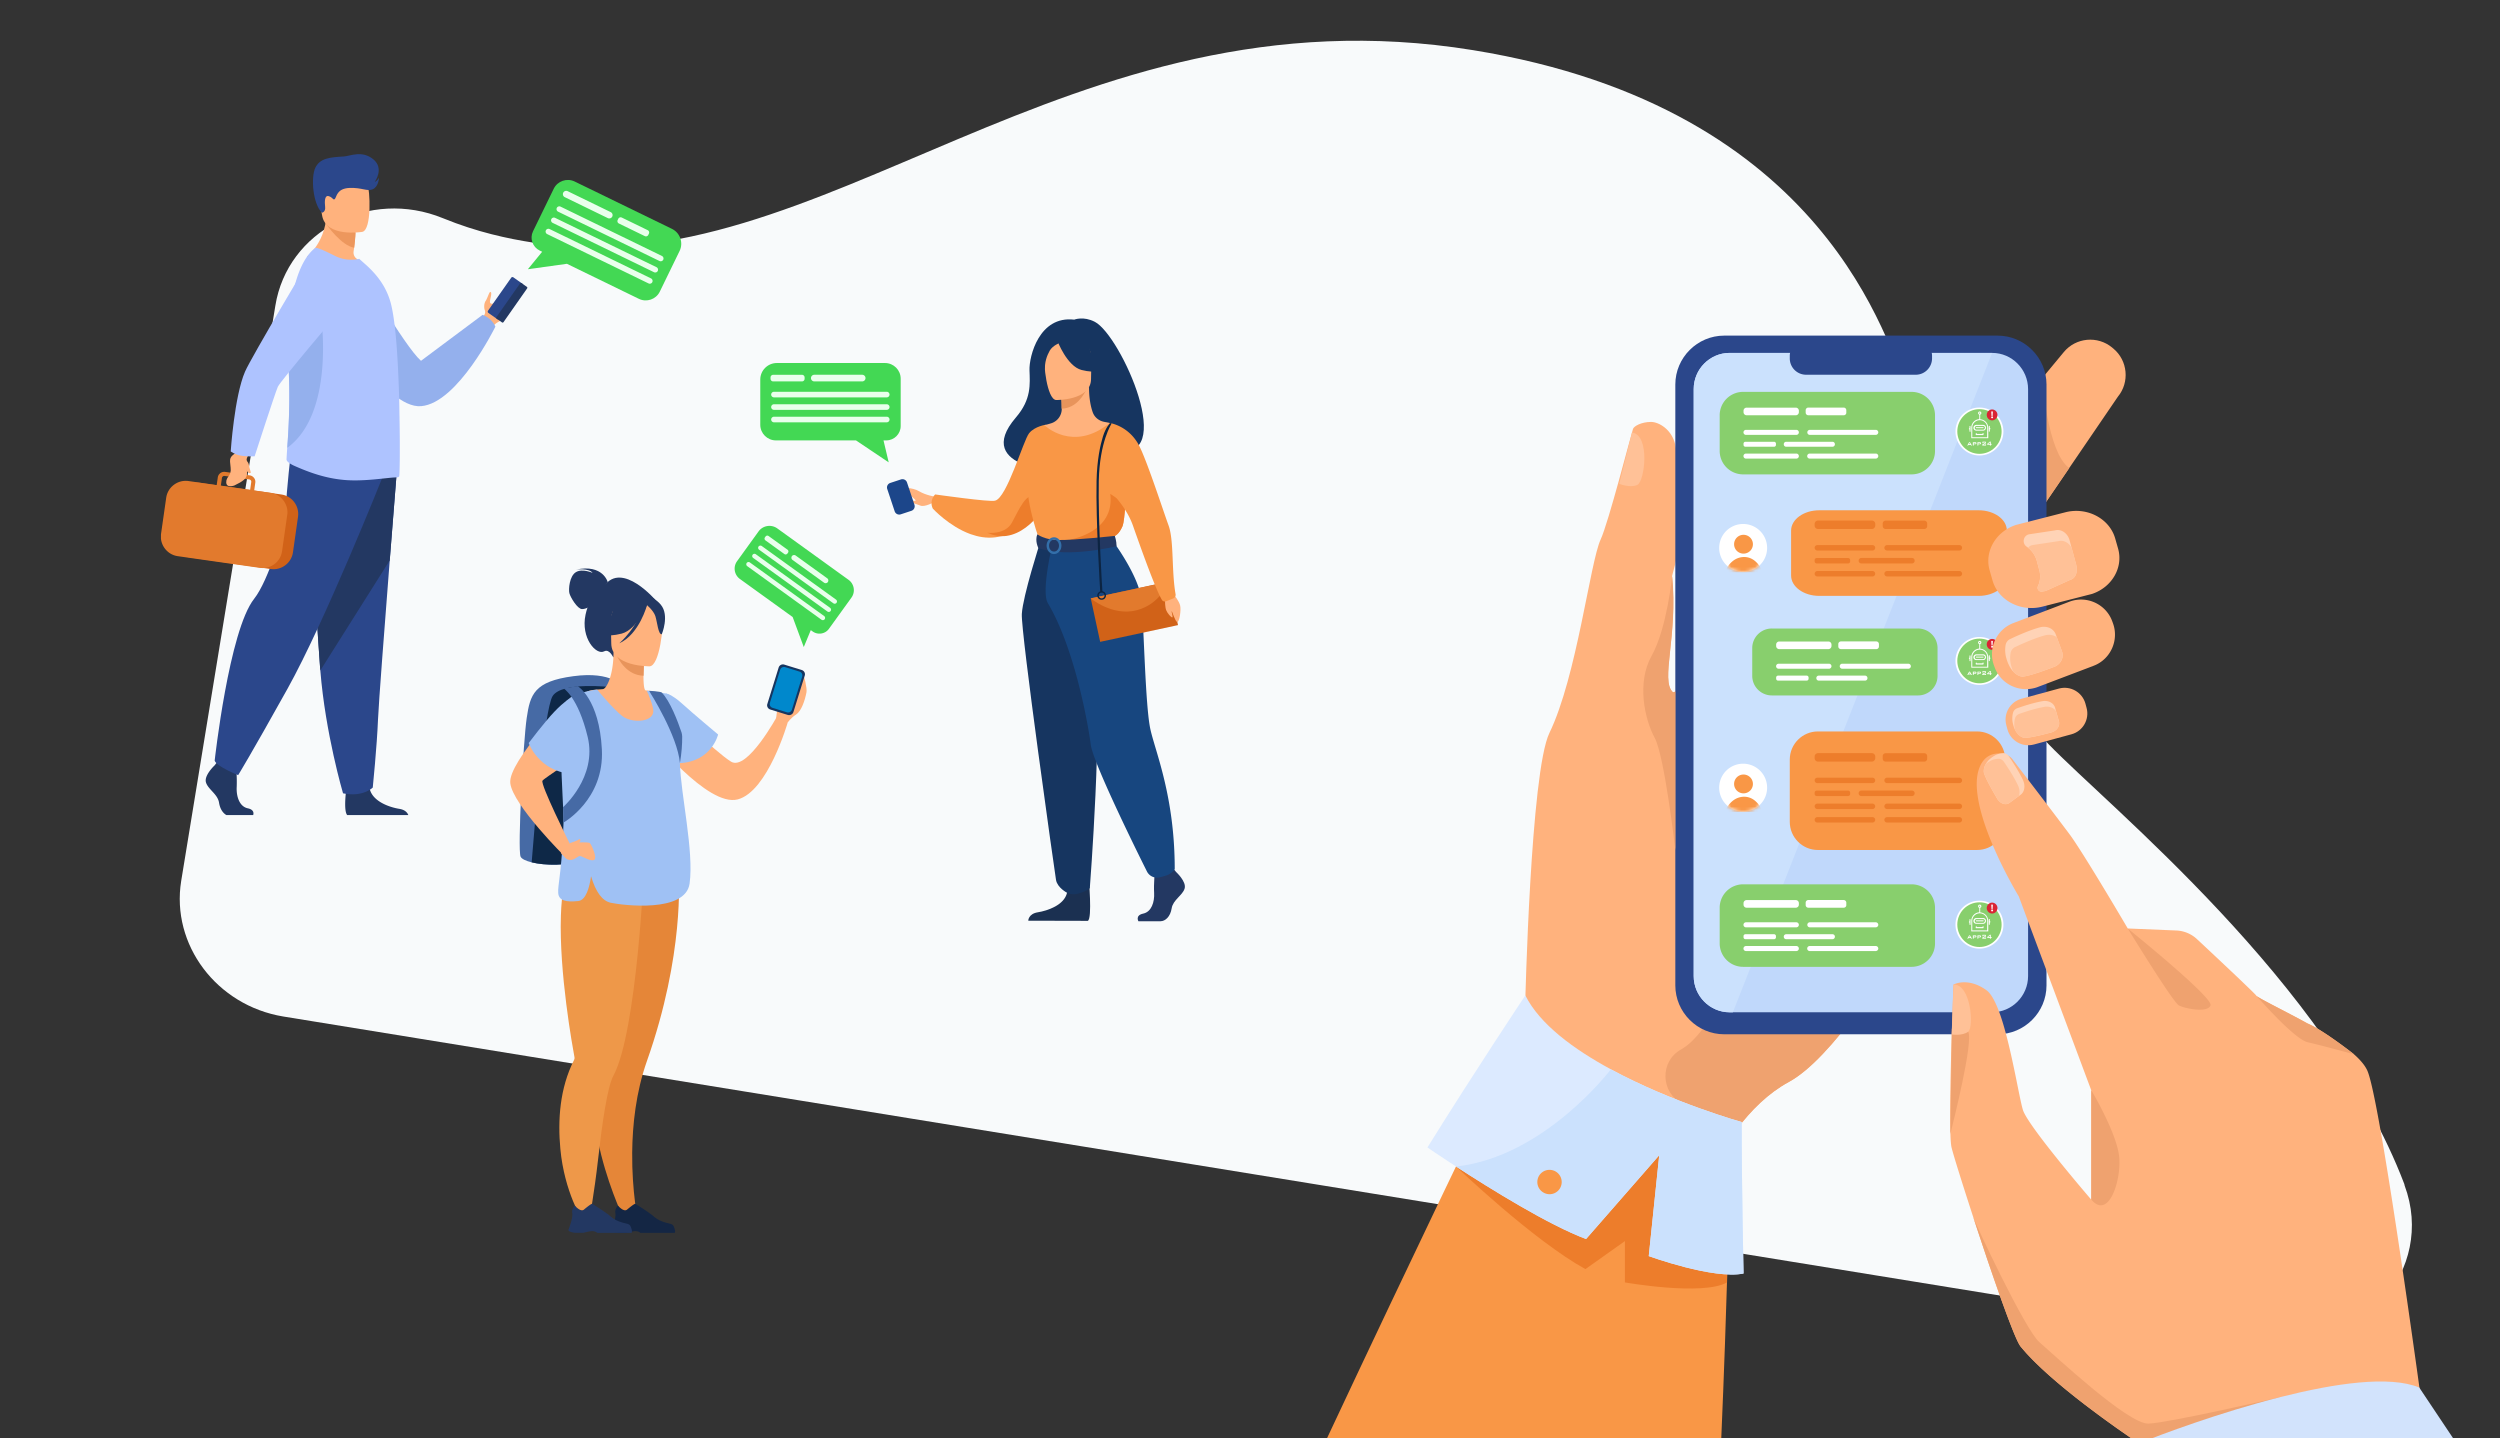 <svg width="730" height="420" fill="none" xmlns="http://www.w3.org/2000/svg"><rect width="100%" height="100%" fill="#333333" stroke="none"/><g clip-path="url(#a)"><path d="M80.4 89.278c3.518-21.931 27.535-34.342 48.958-25.554 9.999 4.088 19.023 5.981 26.243 7.106C239.474 84.484 311.208-4.667 430.16 14.649c104.133 16.909 121 86.781 126.714 98.862 5.814 12.097 23.744 85.541 41.268 103.745 17.524 18.204 81.448 69.524 103.879 128.391.084.11.055.3.124.506 9.135 24.584-12.451 49.344-39.123 44.992L82.701 296.817c-19.453-3.226-32.794-20.972-29.793-39.578l27.491-167.96Z" fill="#F8FAFB"/><g clip-path="url(#b)"><path d="M325.409 131.377c.649-1.249-14.101-5.712-14.324 6.538 0 0-27.619-.67-14.437-16.021 4.566-5.31 4.096-9.705 3.962-13.789-.134-4.083 2.842-15.975 13.071-14.77 0 0 2.686-1.094 6.021.647 7.587 3.927 24.597 41.925 5.707 37.395Z" fill="#163560"/><path d="M272.859 146.55s-2.82 1.651-4.14 1.071c-1.321-.581-4.074-1.094-3.626-1.495.425-.38 1.947.29 2.238.089.291-.223-1.858-1.807-2.507-2.187-.649-.379-2.26-1.115-2.059-1.428.224-.312 3.716-.312 5.618.848 1.903 1.16 4.723 1.607 4.723 1.607l-.247 1.495Z" fill="#FFB27D"/><path d="m263.012 150.186 3.111-1.026a1.39 1.39 0 0 0 .895-1.763l-2.171-6.515a1.396 1.396 0 0 0-1.768-.892l-3.111 1.026a1.39 1.39 0 0 0-.896 1.763l2.171 6.515a1.397 1.397 0 0 0 1.769.892Z" fill="#1C468A"/><path d="M277.736 147.598c-1.321-.58-4.073-1.093-3.626-1.495.425-.379 1.947.29 2.238.09.269-.201 2.708 2.008 1.388 1.405Z" fill="#FFB27D"/><path d="M306 146.195s-1.236 1.956-3.456 4.23c-2.67 2.729-6.828 5.868-11.998 6.482-2.473.295-4.918-.137-7.138-.933-6.294-2.274-11.042-7.482-11.042-7.482-1.124-2.456.702-4.116.702-4.116s16.269 2.32 17.478 1.819c3.454-.695 8.268-17.626 9.954-19.695 1.686-2.069 5-2.5 5-2.5l.5 22.195Z" fill="#F99746"/><path d="M303.497 150.12c-2.126 2.677-5.438 5.756-9.557 6.359-1.969.29-3.916-.134-5.685-.915.202.022 5.215.647 7.207-2.923 2.037-3.637 4.253-9.416 7.274-7.497 1.321.826 1.254 2.901.761 4.976Z" fill="#ED7D2B"/><path d="M343.426 254.631s3.089 2.811 2.484 4.819c-.604 2.008-3.402 3.325-3.782 5.779-.381 2.454-1.88 3.771-3.245 3.771h-6.469s-1.007-1.718 1.41-2.231c2.418-.514 3.335-3.392 3.179-6.069-.157-2.678.223-6.225.223-6.225l5.126-1.183 1.074 1.339Z" fill="#233862"/><path d="M317.889 256.304s1.119 11.937-.247 12.584l-17.39-.044s0-2.008 2.798-2.455c2.797-.446 7.699-2.075 8.527-5.712.828-3.592 6.312-4.373 6.312-4.373Z" fill="#1B3051"/><path d="M330.288 170.736c-3.581-8.01-5.774-10.286-5.349-12.785.313-1.852-.94-34.45-.94-34.45-.425-.134-1.276-.245-1.746-.357-1.477-.335-2.686-1.361-3.178-2.767-.604-1.695-1.097-4.217-1.074-7.363l-.448.089-7.699 1.518s.179 2.409.179 4.685v.067a4.407 4.407 0 0 1-3.201 4.262c-.962.29-1.813.513-1.813.513s-2.82 8.055-3.379 16.333c-.538 8.278 5.147 11.87-.045 28.403-5.327 16.913 30.663 6.27 28.693 1.852Z" fill="#FFB27D"/><path d="M309.809 114.643s.179 2.41.179 4.685c4.32-.111 6.603-4.038 7.52-6.225l-7.699 1.54Z" fill="#E8945B"/><path d="M308.376 116.807s10.206.179 10.206-6.158c0-6.337 1.321-10.576-5.192-10.956-6.513-.379-7.789 2.031-8.304 4.151-.514 2.097.627 12.74 3.29 12.963Z" fill="#FFB27D"/><path d="M308.757 99.515s2.798 7.43 7.073 8.524c4.297 1.093 6.154-.045 6.154-.045s-3.29-2.611-3.961-7.14c-.022 0-7.162-4.864-9.266-1.339Z" fill="#163560"/><path d="M309.451 100.118s-2.082.78-2.932 2.275c-.828 1.473-1.545 3.414-1.388 5.824 0 0-2.104-5.043.269-7.921 2.506-3.012 4.051-.178 4.051-.178Z" fill="#163560"/><path d="M328.9 137.937s-.044 4.819-.291 9.193c-.179 2.9-.447 5.6-.85 6.559-1.052 2.41-2.216 2.789-2.216 2.789l-9.132 2.232-3.2.781-10.117-3.013s-4.61-12.829-2.753-20.058c1.858-7.23 4.678-12.228 4.678-12.228s8.259 8.055 19.025-.691l4.856 14.436Z" fill="#F99746"/><path d="M328.587 147.13c-.179 2.9-.448 5.6-.85 6.56-1.052 2.409-2.216 2.789-2.216 2.789l-9.132 2.231-3.961-1.16s13.227-2.009 11.772-13.343l4.387 2.923Z" fill="#ED7D2B"/><path d="M303.699 158.42s-5.014 15.551-5.327 20.839c-.314 5.288 9.579 75.238 9.982 77.67.381 2.298 3.245 3.771 3.245 3.771s1.321.781 3.201.245c2.619-.736 3.424-1.606 3.424-1.606s3.895-49.869 1.478-67.696c-2.418-17.828-2.44-33.223-2.44-33.223h-13.563Z" fill="#163560"/><path d="M324.939 157.951s7.654 10.219 8.348 17.136c.716 6.917 1.119 31.193 2.641 37.931 1.522 6.738 7.095 19.702 7.095 40.742 0 0-.582 1.205-2.372 1.852-.582.201-1.343.402-2.082.581a3.282 3.282 0 0 1-3.67-1.741c-3.783-7.564-15.779-31.996-16.406-37.061-.425-3.592-4.23-27.332-12.511-41.255-1.992-3.347 1.208-16.645 1.208-16.645l17.749-1.54Z" fill="#17467F"/><path d="M302.893 156.01s2.014 1.584 6.021 1.673c4.767.09 16.607-1.204 16.607-1.204s.515 1.472.515 3.012c0 0-14.459 3.637-22.83.535 0 0-1.096-2.03-.313-4.016Z" fill="#233862"/><path d="M309.943 159.334c0-1.361-.985-2.454-2.171-2.454-1.208 0-2.171 1.093-2.171 2.454 0 1.362.985 2.455 2.171 2.455s2.171-1.093 2.171-2.455Zm-.716 0c0 .96-.649 1.741-1.455 1.741s-1.455-.781-1.455-1.741c0-.959.649-1.74 1.455-1.74s1.455.781 1.455 1.74Z" fill="#336FAA"/><path d="m343.98 182.532-22.731 4.886-2.751-12.715 22.732-4.887 2.75 12.716Z" fill="#D16218"/><path d="M318.493 174.73s6.356 5.31 13.429 3.458c7.073-1.852 9.311-8.344 9.311-8.344l-22.74 4.886Z" fill="#E27A2D"/><path d="M322.947 173.882a1.25 1.25 0 0 0-1.253-1.249 1.25 1.25 0 1 0 0 2.499 1.25 1.25 0 0 0 1.253-1.25Zm-.425 0a.85.85 0 0 1-.851.848.848.848 0 1 1 0-1.696c.47 0 .851.402.851.848Z" fill="#0C2442"/><path d="M340.181 175.489s0 1.852.358 2.722c.358.892 1.41 2.075 1.746 2.075.358 0-.314-1.852-.157-1.807.179.044 1.03 3.079 1.634 3.146.604.067 1.164-3.414.85-4.775-.313-1.361-1.701-3.012-1.701-3.012l-2.73 1.651Z" fill="#FFB27D"/><path d="M323.999 123.501s5.64.758 8.684 6.738c2.328 4.596 6.893 18.676 8.55 23.227 1.589 4.373.828 13.254 2.036 20.037a1.14 1.14 0 0 1-.693 1.249l-2.082.826a.997.997 0 0 1-1.209-.402c-1.835-3.079-5.953-14.525-8.46-21.687-2.954-8.368-11.638-14.481-11.638-14.481l4.812-15.507Z" fill="#F99746"/><path d="M321.268 172.923c-.022-.201-1.32-20.885-1.074-32.509.134-6.114 1.074-10.398 1.858-12.942.85-2.766 2.104-3.904 2.126-3.949l.425.134c-.022.045-3.514 5.266-3.76 16.779-.246 11.602 1.052 32.264 1.074 32.464l-.649.023Z" fill="#0C2442"/></g><g clip-path="url(#c)"><path d="M235.5 202.096c-.473 2.544-1.529 5.549-3.018 6.525C230.793 209.715 230 211 230 211l-1.392-.659-1.946-.716s.021-.197.046-.533c.025-.337.084-.79.189-1.306 0 0 .416-.791-.054-1.595-.471-.805-.653-2.185-.229-3.088.419-.93.608-3.038.966-3.045.855-.009.103 2.999.54 3.449.401.402.775.171.824.135l.027-.005c2.131-1.419 3.975-7.382 5.338-6.843.503.19 1.395 4.243 1.191 5.302Z" fill="#FFB27D"/><path d="M195 206s13.754 13.504 18.464 16.401C218.174 225.298 227 209 227 209s1.675-.039 3 2c0 0-5.769 20.099-14.571 22.423-8.823 2.327-25.348-18.54-25.348-18.54L195 206Z" fill="#FFB27D"/><path d="M191.662 175.496s-10.013-11.909-15.31-4.302c0 0-3.952 1.626-5.375 8.289-1.45 6.793 3.109 11.961 5.454 10.702 1.502-.814 2.662 1.809 2.662 1.809l12.569-16.498Z" fill="#233862"/><path d="M152.004 250.121c.29.656 1.476 1.259 3.215 1.679 3.9.97 10.461 1.075 15.257-.682 5.138-1.889 8.88-28.801 10.461-42.598.554-4.827.843-8.027.843-8.027s-2.951-4.59-14.387-3.043c-11.436 1.522-12.596 5.351-13.597 12.224-1.001 6.846-2.688 38.27-1.792 40.447Z" fill="#466AA5"/><path d="M155.245 251.8c3.9.97 10.461 1.075 15.257-.682 5.139-1.889 8.88-28.801 10.462-42.598-1.344-4.748-2.425-7.869-2.425-7.869s-14.361-1.705-17.154 2.57c-2.503 3.83-5.534 40.815-6.14 48.579Z" fill="#0E2847"/><path d="M177.459 169.987s-1.344-5.325-9.249-3.672c0 0 3.794-.472 4.822.97 0 0-3.004-1.364-4.875-.209-1.871 1.127-2.187 4.983-1.897 6.137.29 1.155 2.345 4.643 3.715 4.643 1.37 0 3.004-1.206 3.004-1.206l4.48-6.663Z" fill="#233862"/><path d="M165.627 253.452c3.927-8.734 5.824-11.2 5.877-13.954.052-2.177-1.028-4.512-3.136-10.256a21.245 21.245 0 0 1-1.054-4.145c-1.423-9.495-.106-21.823 4.69-23.371 1.265-.42 3.558-.393 4.137-.525 1.107-.288 3.004-4.301 3.004-10.754l.501.105 8.459 1.652s-.185 2.65-.211 5.115c0 2.073.132 4.04.606 4.276.606.052.975.079.975.079s7.062 9.705 7.642 18.754c.606 9.024-5.666 12.958.052 31.005 5.85 18.466-33.702 6.846-31.542 2.019Z" fill="#FFB27D"/><path d="M188.131 192.204s-.185 2.649-.211 5.115c-4.743-.131-7.246-4.407-8.274-6.794l8.485 1.679Z" fill="#E8945B"/><path d="M178.776 189.634s-2.477-3.883-3.083-7.214c-.421-2.36.791-11.174 9.724-9.889 0 0 2.582.263 5.033 1.889 1.923 1.285 4.743 4.092 1.607 11.777l-.817 2.597-12.464.84Z" fill="#233862"/><path d="M189.712 194.565s-11.199.184-11.225-6.741c0-6.925-1.45-11.542 5.691-11.961 7.168-.42 8.538 2.229 9.118 4.538.579 2.308-.685 13.928-3.584 14.164Z" fill="#FFB27D"/><path d="M189.29 175.705s-3.056 8.106-7.773 9.312c-4.717 1.207-6.746-.052-6.746-.052s3.61-2.833 4.374-7.817c-.026 0 7.826-5.325 10.145-1.443Z" fill="#233862"/><path d="M188.526 176.361s2.293 1.81 2.846 3.567c.553 1.758.817 5.378 1.871 5.273 0 0 2.319-5.509-.29-8.63-2.74-3.331-4.427-.21-4.427-.21Z" fill="#233862"/><path d="M175.562 337.285c2.819 11.121 7.062 19.646 7.062 19.646l3.689-.262s-1.818-8.551-1.713-20.092c.079-8.079 1.08-17.601 4.295-26.729 11.067-31.293 9.276-54.087 9.276-54.087l-20.791 2.413-.975.105c-.079 9.469-.343 22.322-.554 32.368-.184 9.05-.368 15.817-.368 15.817-3.979 8.525-2.53 20.591.079 30.821Z" fill="#E58638"/><path d="M163.625 335.501c1.185 12.643 6.456 20.827 6.456 20.827l1.765 1.285s1.66-8.918 2.846-19.515c1.133-10.073 2.661-20.748 4.427-24.001 6.93-12.905 9.012-61.615 9.012-61.615l-21.081-1.049c-2.108 3.541-3.056 9.338-3.267 15.921-.554 16.631 3.399 38.297 3.979 41.445.052.236-.027.472-.132.708-4.19 8.21-4.796 17.627-4.005 25.994Z" fill="#EE9849"/><path d="M188.948 176.624s-2.187 8.498-8.116 11.226c0 0 5.955-5.22 6.456-10.833.5-5.613 1.66-.393 1.66-.393Z" fill="#233862"/><path d="M162.992 259.774c-.026.708 0 1.259.132 1.678.448 1.391 2.003 2.046 5.718 1.653 2.266-.236 3.294-4.013 3.742-7.24 1.37 4.617 3.294 7.214 5.744 7.738 3.611.787 21.819 2.991 23.031-5.587 1.318-9.443-2.609-26.151-2.819-35.148.527-3.201.711-5.981.658-8.342-.158-6.426-2.055-10.02-3.504-11.462-.422-.315-.817-.499-2.504-.787-.843-.131-2.029-.315-3.689-.525 0 0-.685-.079-.659-.052.317.55 1.977 4.406 1.924 6.033-.105 3.2-6.298 3.514-9.091 1.337-2.82-2.229-7.299-7.711-7.299-7.711s-5.191.55-7.721 2.387l.026.026c-.316.21-.527.446-.658.682-1.002 1.915-1.66 9.469-2.082 18.44-.132 2.859.685 14.348.606 17.338-.422 12.722-1.423 17.102-1.555 19.542Z" fill="#9FC1F4"/><path d="M180.489 359.974h2.372c.79-.131 1.37-.341 2.187-.446 1.238-.157 1.792.341 1.924.446l.026.026h10.013c.264-.367 0-1.18-.237-1.783a1.33 1.33 0 0 0-.949-.84c-1.054-.314-3.162-.577-5.085-2.308-1.081-.97-5.218-3.567-5.218-3.567h-.026c-.079 0-.527.131-2.398 1.705-.975.813-2.635-1.154-2.635-1.154s-.316.262-.553.734a2.458 2.458 0 0 0-.211 1.521c.158.892-.343 2.571-.712 3.673-.237.682-.421 1.154-.421 1.154s-.106.603 1.923.839Z" fill="#142644"/><path d="M167.894 359.974h2.371c.791-.131 1.37-.341 2.187-.446 1.239-.157 1.792.341 1.924.446l.026.026h10.013c.264-.367 0-1.18-.237-1.783a1.33 1.33 0 0 0-.948-.84c-1.054-.314-3.162-.577-5.086-2.308-1.08-.97-5.217-3.567-5.217-3.567h-.027c-.079 0-.527.131-2.398 1.705-.975.813-2.635-1.154-2.635-1.154s-.316.262-.553.734a2.466 2.466 0 0 0-.211 1.521c.158.892-.343 2.571-.711 3.673-.238.682-.422 1.154-.422 1.154s-.105.603 1.924.839Z" fill="#233862"/><path d="M166.655 203.719s-18.34 18.598-17.655 24.946c.711 6.374 15.942 21.456 15.942 21.456l1.344-3.934s-8.617-17.286-7.879-18.231c.738-.944 10.699-7.082 11.621-8.761.975-1.626-3.373-15.476-3.373-15.476Z" fill="#FFB27D"/><path d="M166.312 246.213s5.455-.551 5.956 0c.5.55 2.503 4.852.922 4.983-1.581.132-3.426-1.547-4.163-1.18-.738.367-2.082 1.705-3.584.787-.474-.289-.685-.813-1.423-1.417-1.08-.918 2.292-3.173 2.292-3.173Z" fill="#FFB27D"/><path d="M166.312 246.213s2.109-.63 2.715-1.102c.579-.472.764.866-.475 1.285-1.238.42-2.24-.183-2.24-.183Z" fill="#FFB27D"/><path d="M194.35 202.46s1.713.158 4.848 3.017c3.136 2.859 10.488 8.997 10.488 8.997s-1.818 7.869-11.173 8.367l-4.163-20.381Z" fill="#9FC1F4"/><path d="m189.501 201.699.027.027c.5.787 8.274 13.089 9.011 21.089.501-2.912.686-5.508.659-7.738 0-.393-.079-.787-.184-1.18-1.081-3.227-3.399-9.338-5.824-11.699-.342-.289-3.689-.499-3.689-.499Z" fill="#466AA5"/><path d="M166.971 203.457s-2.266 1.39-5.085 4.355c-2.846 2.964-7.51 9.154-7.51 9.154s2.845 8.184 12.411 8.997c9.591.813 4.4-9.128 4.4-9.128l-4.216-13.378Z" fill="#9FC1F4"/><path d="M168.71 200.362s6.272 3.751 7.036 18.466c.764 14.689-11.225 21.378-11.225 21.378l-.106-4.512s10.014-8.761 7.194-20.486c-2.82-11.699-7.062-14.217-7.062-14.217l4.163-.629Z" fill="#466AA5"/><path d="m230.024 208.758-5.085-1.574c-.712-.21-1.107-.97-.87-1.652l3.294-10.598a1.304 1.304 0 0 1 1.66-.865l5.086 1.574c.711.21 1.106.97.869 1.652l-3.294 10.597c-.21.682-.948 1.076-1.66.866Z" fill="#163560"/><path d="m229.787 207.997-4.216-1.311a1.16 1.16 0 0 1-.764-1.443l3.004-9.679a1.168 1.168 0 0 1 1.449-.761l4.216 1.312c.606.184.949.839.764 1.443l-3.004 9.679a1.167 1.167 0 0 1-1.449.76Z" fill="#08C"/></g><g clip-path="url(#d)"><path d="m226.977 154.302 20.805 15.012c1.656 1.195 2.042 3.528.844 5.188l-6.574 9.111a3.422 3.422 0 0 1-4.769.766l-.533-.384-2.047 4.947-3.246-8.767-15.403-11.115a3.716 3.716 0 0 1-.843-5.175l6.279-8.702a3.937 3.937 0 0 1 5.487-.881Z" fill="#43D854"/><path d="m221.652 160.512 21.691 15.652a.67.67 0 0 0 .929-.149.671.671 0 0 0-.151-.929l-21.691-15.651a.67.67 0 0 0-.929.149.67.67 0 0 0 .151.928Zm-1.731 2.4 21.69 15.652a.67.67 0 0 0 .929-.149.67.67 0 0 0-.151-.929l-21.691-15.651a.669.669 0 0 0-.929.149.67.67 0 0 0 .152.928Zm-1.732 2.401 21.69 15.651a.67.67 0 0 0 .929-.149.67.67 0 0 0-.151-.929l-21.691-15.651a.669.669 0 0 0-.928.149.67.67 0 0 0 .151.929Zm13.227-1.816 9.211 6.646a.79.79 0 0 0 1.102-.177.791.791 0 0 0-.179-1.102l-9.211-6.646a.79.79 0 0 0-1.102.177.792.792 0 0 0 .179 1.102Zm-7.914-5.711 5.545 4.001c.281.203.67.134.867-.139l.192-.266a.623.623 0 0 0-.141-.867l-5.545-4.001a.622.622 0 0 0-.867.139l-.192.266a.618.618 0 0 0 .141.867Z" fill="#E9FFEC"/></g><g clip-path="url(#e)"><path d="M149.931 88.284c-.814 2.199-2.219 4.719-3.699 5.361-1.677.717-2.367 1.73-2.367 1.73l-1.357-.791-1.627-.939s.049-.173.123-.47a9.87 9.87 0 0 1 .37-1.136s.493-.642.197-1.433c-.296-.79-.246-2.05.272-2.791.517-.766 1.011-2.62 1.331-2.57.765.124-.37 2.693-.049 3.163.296.42.666.271.715.247h.025c2.12-.94 4.685-5.98 5.819-5.287.42.247.592 4.002.247 4.916Z" fill="#FFB27D"/><path d="m142.582 91.348 2.664 1.877a.456.456 0 0 0 .592-.098l6.806-9.685a.458.458 0 0 0-.099-.593l-2.663-1.877a.456.456 0 0 0-.592.098l-6.806 9.685a.457.457 0 0 0 .098.593Z" fill="#2B478B"/><path d="m145.024 93.053 1.553 1.087c.148.098.346.074.444-.075l6.905-9.857c.099-.148.074-.346-.074-.445l-1.554-1.087c-.148-.099-.345-.074-.443.074l-6.905 9.858c-.099.148-.074.346.074.445Z" fill="#233862"/><path d="M104.507 77.414s13.514 23.618 18.421 27.942l17.978-13.415s2.613.79 3.748 3.433c0 0-10.925 22.285-21.652 23.224-10.751.939-25.819-26.707-25.819-26.707l7.324-14.477Z" fill="#94B0ED"/><path d="M73.929 238h-7.817c-.987-.544-1.85-1.754-2.146-3.582-.37-2.52-3.206-3.904-3.822-5.954-.617-2.051 2.515-4.966 2.515-4.966l.518-.667.542-.692 5.18 1.21s.122 1.236.196 2.817a43.75 43.75 0 0 1 .025 3.607c-.148 2.742.764 5.707 3.206 6.25 1.85.371 1.775 1.458 1.603 1.977Zm45.3 0h-17.854c-.863-1.038-.542-4.917-.419-6.177.025-.247.05-.395.05-.395s6.091-4.892 6.929-1.136c.025.123.049.222.099.346 1.06 3.508 5.795 5.089 8.507 5.534 1.801.271 2.442 1.186 2.688 1.828Z" fill="#233862"/><path d="M115.826 138.165s-.937 11.562-2.022 25.471c-1.479 18.9-3.255 42.099-3.428 46.496-.296 7.634-1.529 19.839-1.529 19.839s-2.885 2.89-8.68 1.68c0 0-5.154-17.442-6.633-35.873-.025-.296-.05-.617-.074-.914-1.381-18.776-3.502-58.33-3.502-58.33l25.868 1.631Z" fill="#2B478B"/><path d="M115.826 138.165s-.937 11.562-2.022 25.471l-20.27 32.142c-.025-.296-.05-.617-.074-.914-1.381-18.776-3.502-58.33-3.502-58.33l25.868 1.631Z" fill="#233862"/><path d="M111.609 139.548s-16.694 41.901-27.668 61.591c-10.974 19.691-14.402 25.2-14.402 25.2s-6.288-2.52-6.855-4.225c0 0 4.192-38.022 11.54-47.286 4.144-5.238 9.026-20.951 9.248-26.46.222-5.485 1.48-16.38 1.48-16.38l26.657 7.56Z" fill="#2B478B"/><path d="M107.442 78.451c-6.51 2.05-17.805-3.508-17.805-3.508s6.017-4.521 5.697-13.91l5.03 4.077 3.428 2.767s-.025 1.63-.394 4.497c-.05.32-.099.667-.148 1.037-.124.865.246 1.73.986 2.199 2.071 1.359 3.206 2.841 3.206 2.841Z" fill="#FFB27D"/><path d="M103.817 67.853s-.025 1.63-.395 4.496c-3.797-.642-8.088-6.794-8.088-6.794 1.923-.568 3.625-.667 5.055-.445l3.428 2.743Z" fill="#ED975D"/><path d="M105.814 67.704s-10.776 1.804-11.787-4.94c-1.011-6.745-3.083-11.044 3.748-12.477 6.831-1.433 8.557.939 9.445 3.113.888 2.174 1.356 13.662-1.406 14.304Z" fill="#FFB27D"/><path d="M116.541 139.128a1.01 1.01 0 0 1-.69.272c-2.441-.025-9.593 1.334-15.635.716-5.104-.494-9.592-2.001-14.45-4.175-.642-.296-2.121-1.087-2.097-1.804.025-.79.1-1.927.198-3.359.345-5.016.937-13.613.37-23.545a138.424 138.424 0 0 1-.173-5.485c-.05-13.464 2.614-25.298 7.965-29.325.469-.321 3.255 1.038 5.845 2.322 2.392 1.186 4.759 1.31 7.028.84l2.244 2.001c2.737 2.545 5.746 6.029 7.053 11.29 1.109 4.473 1.775 12.551 2.12 20.926.173 3.805.296 7.635.321 11.266v.124c.025.37.025.741.025 1.112.172 9.289.049 16.7-.124 16.824Z" fill="#AEC3FF"/><path d="M83.891 130.753c.346-5.015.938-13.613.37-23.544a138.807 138.807 0 0 1-.172-5.485c2.22-5.41 4.044-9.363 4.044-9.363h5.623s4.142 28.213-9.865 38.392Z" fill="#94B0ED"/><path d="m55.089 162.722 23.97 3.434c3.13.445 6.04-1.754 6.485-4.867l1.48-10.401c.443-3.138-1.752-6.053-4.859-6.498l-23.97-3.434c-3.131-.444-6.041 1.754-6.485 4.867l-1.48 10.401c-.443 3.138 1.751 6.053 4.859 6.498Z" fill="#D16218"/><path d="M83.522 147.479a5.818 5.818 0 0 0-3.97-3.484c-.173-.049-.37-.074-.543-.099l-4.784-.691.32-2.249a1.813 1.813 0 0 0-.37-1.408 1.897 1.897 0 0 0-1.257-.741l-1.258-.173-5.006-.716-.912-.124a1.894 1.894 0 0 0-2.146 1.606l-.32 2.248-8.237-1.186c-3.132-.444-6.066 1.754-6.51 4.892l-1.504 10.525c-.444 3.137 1.75 6.077 4.882 6.522l23.945 3.409c.42.05.839.074 1.258.05a5.992 5.992 0 0 0 1.874-.47c1.751-.766 3.107-2.421 3.379-4.471l1.504-10.525a5.293 5.293 0 0 0-.346-2.915Zm-18.717-7.906a.707.707 0 0 1 .591-.593c.074 0 .148-.025.222 0l1.06.148 3.946.568 2.146.297c.394.049.666.42.592.79l-.321 2.249-8.557-1.236.32-2.223Z" fill="#E27A2D"/><path d="M73.337 131.717s-1.258 1.68-1.307 2.347c-.345 4.545 1.726 5.188-3.625 7.708 0 0-2.293.864-2.343-.914-.05-1.779 1.603-1.804 1.282-4.324-.345-2.89-.32-2.915 1.579-4.422l1.257-2.075 3.157 1.68Z" fill="#FFB27D"/><path d="M70.131 133.001c2.022.396 4.217.247 4.217.247s6.017-18.603 6.781-20.308c.765-1.704 17.854-21.815 17.854-21.815l-7.102-17.837s-18.47 30.907-20.344 35.255c-3.107 7.189-4.168 23.272-4.168 23.272s1.184.89 2.762 1.186Z" fill="#AEC3FF"/><path d="M94.002 62.12s1.11-.172.937-1.704c-.172-1.532-.172-3.508 1.06-3.137 1.234.37 1.308 1.358 1.8.79.519-.568.519-3.014 4.193-3.187 3.674-.173 5.179 1.112 6.88.37 1.702-.765 1.8-3.36 1.8-3.36s-.493.94-1.233 1.211c0 0 2.861-3.903-.444-6.596-3.304-2.693-6.682-.939-8.606-.815-4.217.247-6.954.519-8.31 3.285-1.332 2.768-.765 10.476 1.923 13.144Z" fill="#2B478B"/><path d="M71.34 133.718s1.208 1.26 1.282 1.803c.246 1.68.814 2.421.518 2.594-.592.371-1.357-.864-1.727-2.001-.345-1.112-.073-2.396-.073-2.396Z" fill="#FFB27D"/></g><g clip-path="url(#f)"><path d="M226.842 106h31.578c2.514 0 4.58 2.05 4.58 4.57v13.829c0 2.312-1.891 4.199-4.208 4.199h-.809l1.519 6.413-9.553-6.413h-23.38c-2.514 0-4.569-2.05-4.569-4.559v-13.207c0-2.662 2.175-4.832 4.842-4.832Z" fill="#43D854"/><path d="M226.001 116.034h32.922c.448 0 .82-.371.82-.818a.825.825 0 0 0-.82-.818h-32.922a.825.825 0 0 0-.82.818c0 .447.371.818.82.818Zm0 3.642h32.922c.448 0 .82-.37.82-.817a.825.825 0 0 0-.82-.818h-32.922c-.449 0-.82.37-.82.818 0 .447.371.817.82.817Zm0 3.643h32.922c.448 0 .82-.371.82-.818a.825.825 0 0 0-.82-.818h-32.922a.825.825 0 0 0-.82.818c0 .447.371.818.82.818Zm11.777-11.946h13.98a.973.973 0 0 0 .972-.97.973.973 0 0 0-.972-.971h-13.98a.974.974 0 0 0-.973.971c0 .534.437.97.973.97Zm-12.013 0h8.417a.766.766 0 0 0 .765-.763v-.404a.766.766 0 0 0-.765-.763h-8.417a.766.766 0 0 0-.765.763v.404a.76.76 0 0 0 .765.763Z" fill="#E9FFEC"/></g><g clip-path="url(#g)"><path d="m196.203 66.823-28.394-13.819c-2.26-1.1-5.015-.16-6.118 2.105l-6.052 12.434c-1.012 2.08-.137 4.603 1.947 5.618l.727.353-4.173 5.102 11.397-1.586 21.022 10.232c2.26 1.1 5.005.156 6.103-2.1l5.78-11.875c1.165-2.393.159-5.297-2.239-6.464Z" fill="#43D854"/><path d="m192.569 76.213-29.603-14.407a.824.824 0 0 1-.379-1.094.825.825 0 0 1 1.095-.377l29.602 14.408a.826.826 0 0 1 .38 1.094.825.825 0 0 1-1.095.376Zm-1.595 3.276L161.372 65.08a.824.824 0 0 1-.379-1.094.825.825 0 0 1 1.095-.377l29.602 14.408a.824.824 0 0 1 .379 1.094.824.824 0 0 1-1.095.377Zm-1.594 3.275-29.602-14.407a.824.824 0 0 1-.379-1.094.825.825 0 0 1 1.095-.377l29.602 14.407a.825.825 0 0 1 .379 1.095.824.824 0 0 1-1.095.376Zm-11.898-19.076-12.57-6.118a.973.973 0 0 1-.45-1.298.974.974 0 0 1 1.299-.447l12.571 6.117a.974.974 0 0 1 .449 1.299.973.973 0 0 1-1.299.447Zm10.801 5.257-7.567-3.683a.765.765 0 0 1-.354-1.022l.176-.362a.766.766 0 0 1 1.022-.352l7.568 3.683a.767.767 0 0 1 .354 1.021l-.177.363a.76.76 0 0 1-1.022.352Z" fill="#E9FFEC"/></g><g clip-path="url(#h)"><path d="M578.345 235.284s-17.631 35.279-35.557 59.652c-7.13 9.69-14.296 17.648-20.431 20.983-5.988 3.242-11.073 8.29-15.273 13.89-10.87 14.48-15.9 32.626-15.9 32.626l-45.819-69.305s1.566-67.757 7.057-79.087c8.014-16.525 11.883-49.888 14.978-56.539 2.284-4.937 8.806-30.378 9.433-32.257.276-.811 2.45-2.045 5.269-2.045 2.266 0 6.098 2.192 7.074 6.687 4.901 22.715-.995 37.692-.939 38.374 1.731 17.465-3.464 30.415.184 33.842.129.129.387.074.737-.166 6.319-4.053 45.524-61.199 50.351-62.433 5.122-1.327 38.836 95.778 38.836 95.778Z" fill="#FFB27D"/><path d="M504.983 348.71s-.626 30.803-2.413 72.29H387c26.419-56.336 49.393-103.737 49.393-103.737s65.79 1.99 68.59 31.447Z" fill="#F99746"/><path d="m618.398 115.87-14.186 20.799-13.928 20.412c-.848 1.031-1.824 1.381-2.893 1.271-3.334-.313-7.48-5.14-10.704-7.811l-.331-.277c-4.256-3.518-4.846-9.856-1.327-14.111l21.279-25.718 6.32-7.627c3.518-4.255 9.856-4.845 14.112-1.326l.331.276c4.238 3.5 4.846 9.856 1.327 14.112Z" fill="#FFB27D"/><path d="m604.212 136.668-13.928 20.412c-.848 1.032-1.824 1.382-2.893 1.272l8.917-47.899c.019.258 1.548 21.757 7.904 26.215Zm-61.424 158.267c-7.13 9.691-14.296 17.649-20.431 20.984-5.988 3.242-11.073 8.29-15.273 13.89-4.827-2.247-10.336-4.9-15.715-7.498-6.559-3.187-6.799-12.49-.387-15.935.055-.037.129-.074.184-.111 6.006-3.445 12.178-15.585 12.178-15.585l39.444 4.255Z" fill="#EFA26F"/><path d="m476.538 126.279-3.722 14.995s3.243 1.327 5.325.295c2.1-1.031 3.795-14.48-1.603-15.29Z" fill="#FFC197"/><path d="M583.301 302.01h-79.828c-7.849 0-14.278-6.43-14.278-14.278V112.277c0-7.848 6.429-14.277 14.278-14.277h79.828c7.849 0 14.278 6.429 14.278 14.277v175.455c0 7.848-6.429 14.278-14.278 14.278Z" fill="#2B478B"/><path d="M592.2 113.622v171.384c0 5.821-4.717 10.574-10.501 10.574h-76.642c-5.766 0-10.501-4.753-10.501-10.574V113.622c0-5.821 4.716-10.574 10.501-10.574h76.66c5.766 0 10.483 4.771 10.483 10.574Z" fill="#C0D8FB"/><path d="m581.698 103.048-75.701 192.551h-.94c-5.766 0-10.501-4.753-10.501-10.575V113.622c0-5.821 4.716-10.574 10.501-10.574h76.641Z" fill="#CBE1FD"/><path d="M559.406 109.422h-32.038a4.765 4.765 0 0 1-4.753-4.753v-.737a4.765 4.765 0 0 1 4.753-4.753h32.038a4.765 4.765 0 0 1 4.753 4.753v.737c-.018 2.634-2.155 4.753-4.753 4.753Z" fill="#2B478B"/><path d="M577.295 248.198h-46.463c-4.533 0-8.217-3.685-8.217-8.217v-18.183c0-4.531 3.684-8.216 8.217-8.216h46.463c4.533 0 8.217 3.685 8.217 8.216v18.183c0 4.532-3.684 8.217-8.217 8.217Z" fill="#F99746"/><path d="M546.584 222.388h-15.716a.991.991 0 0 1-.995-.995v-.479c0-.552.443-.995.995-.995h15.716c.552 0 .994.443.994.995v.479c-.018.534-.46.995-.994.995Zm.184 6.282h-16.102a.799.799 0 0 1-.793-.792c0-.442.369-.792.793-.792h16.102c.442 0 .792.368.792.792 0 .424-.35.792-.792.792Zm-7.13 3.777h-9.157a.614.614 0 0 1-.608-.608v-.369c0-.331.277-.608.608-.608h9.157c.332 0 .608.277.608.608v.369a.614.614 0 0 1-.608.608Zm18.663 0h-14.794a.78.78 0 0 1-.774-.774v-.055c0-.424.35-.774.774-.774h14.794c.424 0 .774.35.774.774v.055a.78.78 0 0 1-.774.774Zm13.836-3.777h-21.113a.798.798 0 0 1-.793-.792c0-.442.369-.792.793-.792h21.113c.442 0 .792.368.792.792 0 .424-.35.792-.792.792Zm-25.369 7.572h-16.102a.8.8 0 0 1-.793-.792c0-.443.369-.793.793-.793h16.102c.442 0 .792.369.792.793 0 .423-.35.792-.792.792Zm25.369 0h-21.113a.799.799 0 0 1-.793-.792c0-.443.369-.793.793-.793h21.113c.442 0 .792.369.792.793 0 .423-.35.792-.792.792Zm-25.369 3.942h-16.102a.799.799 0 0 1-.793-.792c0-.442.369-.792.793-.792h16.102c.442 0 .792.368.792.792 0 .424-.35.792-.792.792Zm25.369 0h-21.113a.798.798 0 0 1-.793-.792c0-.442.369-.792.793-.792h21.113c.442 0 .792.368.792.792 0 .424-.35.792-.792.792Zm-10.244-17.796H550.6a.857.857 0 0 1-.848-.847v-.756c0-.46.387-.847.848-.847h11.293c.461 0 .848.387.848.847v.756c0 .46-.369.847-.848.847Z" fill="#ED7D2B"/><path d="M509 237a7 7 0 1 0 0-14 7 7 0 0 0 0 14Z" fill="#fff"/><mask id="i" style="mask-type:alpha" maskUnits="userSpaceOnUse" x="502" y="223" width="14" height="14"><path d="M509 237a7 7 0 1 0 0-14 7 7 0 0 0 0 14Z" fill="#fff"/></mask><g mask="url(#i)" fill="#F99746"><path d="M509.052 231.659a2.748 2.748 0 1 0 0-5.495 2.748 2.748 0 0 0 0 5.495Zm-4.148 5.445h8.659c.518 0 .83-.674.57-1.193-.726-1.348-2.281-3.318-4.977-3.266-2.593.103-4.097 1.866-4.875 3.163-.259.57.052 1.296.623 1.296Z"/></g><path d="M577.77 174h-46.54c-4.539 0-8.23-2.661-8.23-5.934v-13.132c0-3.273 3.691-5.934 8.23-5.934h46.54c4.539 0 8.23 2.661 8.23 5.934v13.132c0 3.273-3.691 5.934-8.23 5.934Z" fill="#F99746"/><path d="M546.584 154.469h-15.716a.992.992 0 0 1-.995-.995v-.479c0-.553.443-.995.995-.995h15.716a.99.99 0 0 1 .994.995v.479c-.018.534-.46.995-.994.995Zm.184 6.282h-16.102a.8.8 0 0 1-.793-.793c0-.442.369-.792.793-.792h16.102c.442 0 .792.369.792.792 0 .424-.35.793-.792.793Zm-7.13 3.776h-9.157a.614.614 0 0 1-.608-.608v-.368c0-.332.277-.608.608-.608h9.157c.332 0 .608.276.608.608v.368a.613.613 0 0 1-.608.608Zm18.663 0h-14.794a.778.778 0 0 1-.774-.774v-.055c0-.424.35-.774.774-.774h14.794c.424 0 .774.35.774.774v.055c0 .424-.35.774-.774.774Zm13.836-3.776h-21.113a.799.799 0 0 1-.793-.793c0-.442.369-.792.793-.792h21.113c.442 0 .792.369.792.792 0 .424-.35.793-.792.793Zm-25.369 7.571h-16.102a.799.799 0 0 1-.793-.792c0-.442.369-.792.793-.792h16.102c.442 0 .792.368.792.792 0 .424-.35.792-.792.792Zm25.369 0h-21.113a.798.798 0 0 1-.793-.792c0-.442.369-.792.793-.792h21.113c.442 0 .792.368.792.792 0 .424-.35.792-.792.792Zm-10.244-13.853H550.6a.858.858 0 0 1-.848-.848v-.755c0-.461.387-.847.848-.847h11.293c.461 0 .848.386.848.847v.755a.846.846 0 0 1-.848.848Z" fill="#ED7D2B"/><path d="M509 167a7 7 0 1 0 0-14 7 7 0 0 0 0 14Z" fill="#fff"/><mask id="j" style="mask-type:alpha" maskUnits="userSpaceOnUse" x="502" y="153" width="14" height="14"><path d="M509 167a7 7 0 1 0 0-14 7 7 0 0 0 0 14Z" fill="#fff"/></mask><g mask="url(#j)" fill="#F99746"><path d="M509.052 161.659a2.748 2.748 0 1 0 0-5.495 2.748 2.748 0 0 0 0 5.495Zm-4.148 5.445h8.659c.518 0 .83-.674.57-1.193-.726-1.348-2.281-3.318-4.977-3.266-2.593.103-4.097 1.866-4.875 3.163-.259.57.052 1.296.623 1.296Z"/></g><path d="M560.051 203.068h-42.669a5.724 5.724 0 0 1-5.729-5.729v-8.088a5.724 5.724 0 0 1 5.729-5.729h42.651a5.724 5.724 0 0 1 5.729 5.729v8.088a5.696 5.696 0 0 1-5.711 5.729Z" fill="#88CF6D"/><path d="M533.891 189.547h-14.352a.905.905 0 0 1-.903-.903v-.424c0-.497.406-.902.903-.902h14.352c.497 0 .903.405.903.902v.424a.917.917 0 0 1-.903.903Zm.165 5.728h-14.702a.738.738 0 0 1-.737-.737c0-.405.331-.736.737-.736h14.702c.405 0 .737.331.737.736a.739.739 0 0 1-.737.737Zm-6.504 3.464h-8.364a.555.555 0 0 1-.553-.553v-.35c0-.313.258-.553.553-.553h8.364c.313 0 .553.258.553.553v.35c0 .295-.24.553-.553.553Zm17.042 0h-13.523a.7.7 0 0 1-.7-.7v-.056a.7.7 0 0 1 .7-.7h13.523a.7.7 0 0 1 .7.7v.056c.018.386-.313.7-.7.7Zm12.638-3.464h-19.289a.739.739 0 0 1-.737-.737c0-.405.332-.736.737-.736h19.289c.405 0 .737.331.737.736a.739.739 0 0 1-.737.737Zm-9.359-5.729h-10.317a.778.778 0 0 1-.774-.774v-.7c0-.424.35-.774.774-.774h10.317c.424 0 .774.35.774.774v.7a.767.767 0 0 1-.774.774ZM578 200c3.864 0 7-3.136 7-7s-3.136-7-7-7-7 3.136-7 7 3.136 7 7 7Z" fill="#fff"/><path d="M578 199.524c3.556 0 6.468-2.912 6.468-6.524s-2.884-6.524-6.468-6.524c-3.556 0-6.468 2.912-6.468 6.524.028 3.584 2.912 6.524 6.468 6.524Z" fill="#88CF6D"/><path d="M581.696 189.752c.868 0 1.568-.728 1.568-1.596 0-.868-.7-1.596-1.568-1.596-.868 0-1.568.728-1.568 1.596 0 .868.7 1.596 1.568 1.596Z" fill="#DA2434"/><path d="M581.696 189.136a.28.28 0 0 0 0-.56.28.28 0 0 0 0 .56Zm.14-.672h-.308l-.084-1.316h.476l-.084 1.316Zm-.644 3.752c0 .084-.056.14-.14.14h-.028v.532a.212.212 0 0 1-.056.112c-.028.028-.056.056-.112.056-.084 0-.14-.056-.14-.14v-1.4c0-.028.028-.084.056-.112.028-.028.056-.056.112-.056.084 0 .14.056.14.14v.532h.028c.028 0 .084.028.112.056.028.056.028.084.028.14Zm-6.272.028c0 .084.056.14.14.14h.028v.532c0 .028.028.084.056.112.028.028.056.056.112.056.084 0 .14-.056.14-.14v-1.4a.212.212 0 0 0-.056-.112c-.028-.028-.056-.056-.112-.056-.084 0-.14.056-.14.14v.532h-.028a.212.212 0 0 0-.112.056c0 .056-.028.084-.028.14Zm4.284 1.372v.252a.212.212 0 0 1-.056.112c-.028.028-.056.056-.112.056h-1.988c-.084 0-.14-.056-.14-.14v-.252c0-.028.028-.084.056-.112.028-.028.056-.056.112-.056.084 0 .14.056.14.14v.084h1.68v-.084c0-.028.028-.084.056-.112.028-.028.056-.056.112-.056.084.028.14.084.14.168Zm-.14-1.876h-1.988c-.084 0-.14.056-.14.14 0 .084.056.14.14.14h1.988c.084 0 .14-.056.14-.14.028-.084-.056-.14-.14-.14Z" fill="#fff"/><path d="M579.064 191.068h-1.988a.763.763 0 0 0-.588.252.873.873 0 0 0-.252.588c0 .476.392.84.84.84h1.988a.763.763 0 0 0 .588-.252.873.873 0 0 0 .252-.588.825.825 0 0 0-.84-.84Zm.364 1.232c-.084.112-.224.168-.392.168h-1.876a.532.532 0 0 1-.532-.532c0-.14.056-.28.168-.392.084-.112.224-.168.392-.168h1.876c.308 0 .532.252.532.532a.982.982 0 0 1-.168.392Z" fill="#fff"/><path d="M580.24 190.704a2.473 2.473 0 0 0-2.016-1.288v-1.344a.472.472 0 0 0-.14-.924.472.472 0 0 0-.476.476c0 .224.14.392.336.448v1.316a2.473 2.473 0 0 0-2.016 1.288 2.455 2.455 0 0 0-.308 1.176v3.108h4.956v-3.08c-.028-.42-.14-.84-.336-1.176Zm-2.352-3.08c0-.112.084-.168.168-.168.112 0 .168.084.168.168 0 .112-.084.168-.168.168s-.168-.056-.168-.168Zm2.352 7.056h-4.34v-2.8c0-1.204.98-2.184 2.184-2.184 1.204 0 2.184.98 2.184 2.184l-.028 2.8Zm-3.388 1.456h-.784v.952h.252v-.364h.532c.14 0 .252-.112.252-.252v-.112c0-.112-.112-.224-.252-.224Zm0 .336a.06.06 0 0 1-.056.056h-.42a.06.06 0 0 1-.056-.056v-.056a.06.06 0 0 1 .056-.056h.42a.06.06 0 0 1 .056.056v.056Zm1.344-.336h-.784v.952h.252v-.364h.532c.14 0 .252-.112.252-.252v-.112c-.028-.112-.14-.224-.252-.224Zm0 .336a.06.06 0 0 1-.056.056h-.42a.06.06 0 0 1-.056-.056v-.056a.06.06 0 0 1 .056-.056h.42a.06.06 0 0 1 .056.056v.056Zm-2.968-.336h-.252l-.532.952h.252l.112-.168h.644l.112.168h.252l-.588-.952Zm-.308.532.196-.336.196.336h-.392Zm5.012.056v.252c0 .028 0 .056-.028.084-.028.028-.056.028-.084.028h-.896a.12.12 0 0 1-.112-.112v-.112c0-.028 0-.056.028-.084 0 0 .028-.028.056-.028l.756-.42v-.14h-.532v.252l-.252-.056v-.308c0-.028 0-.056.028-.084.028-.028.056-.028.084-.028h.784a.12.12 0 0 1 .112.112v.336c0 .028-.028.056-.028.056l-.028.028-.672.364h.56v-.168l.056.028h.168Zm1.372-.112v-.672h-.252l-.784.672v.252h.784v.252h.252v-.252h.252v-.252h-.252Zm-.756 0 .504-.42v.42h-.504Z" fill="#fff"/><path d="m611.342 194.405-2.119.81L595 200.613a6.454 6.454 0 0 1-1.013.313c-4.716 1.216-9.728-1.29-11.496-5.932l-.203-.553c-1.898-4.974.626-10.611 5.619-12.508l13.265-5.048.958-.369 2.119-.81c4.974-1.898 10.612.626 12.491 5.619l.203.552c1.897 5.011-.627 10.648-5.601 12.528Z" fill="#FFB27D"/><path d="M599.772 194.736c-2.377.903-6.669 2.506-8.972 2.819-.645.092-1.843-.258-2.966-1.493-.664-.736-1.309-1.786-1.788-3.223-.221-.682-.405-1.364-.479-2.064a8.429 8.429 0 0 1 .074-2.45c.129-.737.627-1.4 1.363-1.75h.019c2.45-1.161 5.748-2.598 8.622-3.39 1.99-.552 4.016.332 4.643 2.082l.295.811 1.529 4.181c.626 1.769-.387 3.74-2.34 4.477Z" fill="#FFD3B6"/><path d="M599.772 194.736c-2.377.903-6.669 2.506-8.972 2.819-.645.092-1.843-.258-2.967-1.492-.11-.277-.221-.571-.331-.885-.221-.681-.405-1.363-.479-2.063a8.392 8.392 0 0 1 .074-2.45 2.42 2.42 0 0 1 1.363-1.75h.018c2.451-1.161 5.748-2.598 8.622-3.39 1.272-.35 2.561-.111 3.501.553l1.529 4.182c.608 1.768-.405 3.739-2.358 4.476Z" fill="#FFC197"/><path d="m604.875 214.411-10.98 2.985c-3.335.902-6.798-1.069-7.72-4.403l-.331-1.235c-.903-3.334 1.068-6.798 4.403-7.719l10.98-2.984c3.335-.903 6.799 1.068 7.72 4.403l.331 1.234c.922 3.335-1.068 6.816-4.403 7.719Z" fill="#FFB27D"/><path d="M598.943 213.877c-2.008.534-5.656 1.492-7.572 1.584-.7.037-2.082-.552-2.985-2.376a7.6 7.6 0 0 1-.553-1.548c-.128-.534-.239-1.068-.239-1.621a6.457 6.457 0 0 1 .239-1.879c.166-.553.627-1.032 1.235-1.253h.018c2.082-.737 4.901-1.621 7.333-2.045 1.676-.294 3.261.516 3.666 1.898l.276.995.848 2.966c.368 1.381-.627 2.837-2.266 3.279Z" fill="#FFD3B6"/><path d="M598.943 213.877c-2.008.534-5.656 1.492-7.572 1.584-.7.037-2.082-.553-2.985-2.377a6.978 6.978 0 0 1-.221-1.51 6.503 6.503 0 0 1 .24-1.879c.165-.553.626-1.032 1.234-1.253h.018c2.082-.737 4.901-1.621 7.333-2.045 1.382-.239 2.727.276 3.353 1.234l.847 2.966c.387 1.382-.607 2.837-2.247 3.28Z" fill="#FFC197"/><path d="M425.136 340.605s22.588 21.627 37.805 29.973l11.533-8.18v12.067s22.68 4.016 29.828 0v-32.884l-63.69-31.908-15.476 30.932Z" fill="#ED7D2B"/><path d="M509.11 371.867c-8.769 1.806-27.672-5.084-27.672-5.084l3.059-29.458-21.371 24.465c-10.87-4.053-27.875-14.609-37.971-21.167-5.03-3.279-8.346-5.564-8.346-5.564 14.26-22.936 28.593-44.398 28.593-44.398 4.201 8.419 14.168 15.733 24.964 21.573 17.944 9.727 38.21 15.401 38.21 15.401-.037 17.501.534 44.232.534 44.232Z" fill="#DCEAFF"/><path d="M610.992 173.385a.937.937 0 0 1-.24.073l-14.388 3.685c-6.32 1.621-12.86-1.806-14.536-7.609l-.848-2.966c-1.603-5.582 1.842-11.403 7.719-13.301l4.754-1.216 9.635-2.468c6.319-1.621 12.86 1.805 14.536 7.608l.848 2.966c1.584 5.509-1.751 11.256-7.48 13.228Z" fill="#FFB27D"/><path d="m604.396 169.368-6.982 3.151c-.019 0-.019 0-.037.018a6.825 6.825 0 0 1-.848.166c-.11.018-.239.037-.35.037h-.147c-.774-.019-1.29-.848-.958-1.566a6.835 6.835 0 0 0 .387-4.735l-.166-.608v-.018l-.534-1.99a7.397 7.397 0 0 0-2.543-3.869l-.442-.331c-1.382-.958-1.032-3.132.59-3.574.018 0 .037 0 .037-.019l7.664-1.16c1.897-.516 3.721.939 4.237 2.837l.608 2.266 1.308 4.827c.516 1.915.074 4.052-1.824 4.568Z" fill="#FFD3B6"/><path d="m604.396 169.369-6.982 3.15c-.019 0-.019 0-.037.018-.166.037-.682.111-1.345.221-.774-.018-1.29-.847-.958-1.566a6.833 6.833 0 0 0 .387-4.734l-.166-.608v-.019l-.534-1.989a7.397 7.397 0 0 0-2.543-3.869c.24-.368.608-.645 1.106-.774.018 0 .037 0 .037-.018l7.664-1.161c1.603-.442 3.15.535 3.905 1.972l1.309 4.826c.497 1.898.055 4.035-1.843 4.551Z" fill="#FFC197"/><path d="M489.195 248.198s-3.132-27.394-6.025-32.737c-2.892-5.342-5.343-16.046-.884-23.986 4.458-7.958 5.987-23.249 5.987-23.249 1.732 17.465-3.463 30.416.185 33.842.129.129.387.074.737-.166v46.296Z" fill="#EFA26F"/><path d="M708.654 421h-84.766c-4.071-2.727-25.166-17.114-33.899-27.855-1.842-2.266-8.622-21.886-13.817-37.784-3.243-9.948-5.896-18.441-6.338-20.394-.148-.681-.258-2.026-.313-3.85v-.018c-.221-6.503.073-19.068.387-29.034v-.184c.018-.442.036-.866.036-1.29v-.147c.056-1.732.111-3.372.166-4.845.129-3.703.24-6.503.295-7.59l.018-.516c.129-.074 4.219-2.248 9.654 1.676 1.308.958 2.524 3.243 3.648 6.227.719 1.916 1.382 4.108 1.99 6.411 2.376 8.88 4.09 19.509 4.993 22.346 1.473 4.606 18.791 24.815 19.878 26.068l.056.055V318.35l-13.081-35.002-5.38-14.37-2.689-7.221s-4.146-6.798-7.609-14.978c-1.529-3.574-2.911-7.424-3.777-11.072a33.319 33.319 0 0 1-.516-2.579c-.516-3.095-.553-5.95.166-8.271 1.271-4.145 4.108-4.938 6.301-4.845.221 0 .442.018.663.055.221.018.424.073.626.129.387.11.756.258 1.087.46.553.332 1.05.774 1.419 1.327 0 0 1.842 2.413 4.329 5.655 1.64 2.137 3.538 4.624 5.38 7.038 3.261 4.292 6.282 8.29 7.13 9.45 4.495 6.338 16.618 26.989 16.618 26.989l14.186.59a9.404 9.404 0 0 1 6.024 2.524c5.048 4.716 15.918 14.903 17.263 16.414 0 .497 8.456 4.569 14.978 8.18 4.661 1.971 13.541 8.971 13.541 8.971 1.843 1.621 3.243 3.243 3.943 4.79 3.04 6.614 11.294 64.184 15.236 92.646 1.271 9.156 2.101 15.291 2.174 15.77Z" fill="#FFB27D"/><path d="M621.309 271.134s13.136 21.443 14.886 22.42c1.732.958 8.512 2.321 9.285 0 .774-2.34-24.171-22.42-24.171-22.42Zm66.066 36.734a.256.256 0 0 0-.073-.055s-8.881-7.001-13.542-8.972c-5.987-3.316-13.615-7.019-14.812-7.995 1.4 1.584 11.183 12.675 14.941 13.504 3.316.736 10.833 2.781 13.486 3.518Zm-76.715 42.408V318.35s7.591 12.693 8.162 19.639c.571 6.963-3.151 18.238-8.162 12.287Z" fill="#EFA26F"/><path d="M583.136 233.147c-1.106-1.898-3.096-5.343-3.777-7.277-.185-.553-.166-1.64.497-2.8.405-.7 1.032-1.419 1.99-2.064.442-.294.903-.571 1.4-.755a5.903 5.903 0 0 1 1.787-.332c.553 0 1.124.314 1.529.885 1.308 1.916 2.985 4.532 4.109 6.89.792 1.639.534 3.518-.608 4.347l-.535.387-2.726 1.99c-1.124.847-2.764.276-3.666-1.271Z" fill="#FFD3B6"/><path d="M583.136 233.147c-1.106-1.898-3.096-5.343-3.777-7.277-.185-.553-.166-1.64.497-2.801a6.69 6.69 0 0 1 .571-.423c.442-.295.903-.571 1.4-.756a5.914 5.914 0 0 1 1.788-.331c.552 0 1.123.313 1.529.884 1.308 1.916 2.984 4.532 4.108 6.89.498 1.05.59 2.192.276 3.095l-2.726 1.99c-1.124.847-2.764.276-3.666-1.271Z" fill="#FFC197"/><path d="M558.172 282.316H509a6.852 6.852 0 0 1-6.854-6.853v-10.39A6.852 6.852 0 0 1 509 258.22h49.172a6.851 6.851 0 0 1 6.853 6.853v10.39c.019 3.777-3.058 6.853-6.853 6.853Z" fill="#88CF6D"/><path d="M524.366 265.055h-14.352a.904.904 0 0 1-.903-.902v-.424c0-.498.406-.903.903-.903h14.352c.497 0 .903.405.903.903v.424a.904.904 0 0 1-.903.902Zm.165 5.729h-14.702a.739.739 0 0 1-.737-.737c0-.406.331-.737.737-.737h14.702c.405 0 .737.331.737.737a.74.74 0 0 1-.737.737Zm-6.504 3.463h-8.364a.555.555 0 0 1-.553-.553v-.35c0-.313.258-.552.553-.552h8.364c.313 0 .553.257.553.552v.35c0 .295-.24.553-.553.553Zm17.06 0h-13.523a.7.7 0 0 1-.7-.7v-.055a.7.7 0 0 1 .7-.7h13.523a.7.7 0 0 1 .7.7v.055c0 .387-.331.7-.7.7Zm12.62-3.463h-19.271a.738.738 0 0 1 0-1.474h19.29c.405 0 .737.331.737.737a.768.768 0 0 1-.756.737Zm-23.176 6.926h-14.702a.738.738 0 0 1-.737-.737c0-.405.331-.736.737-.736h14.702c.405 0 .737.331.737.736a.739.739 0 0 1-.737.737Zm23.176 0h-19.271a.738.738 0 0 1-.736-.737c0-.405.331-.736.736-.736h19.29c.405 0 .737.331.737.736a.768.768 0 0 1-.756.737Zm-9.359-12.656h-10.317a.778.778 0 0 1-.774-.774v-.7c0-.423.35-.773.774-.773h10.317c.424 0 .774.35.774.773v.7c.018.424-.332.774-.774.774ZM578 277c3.864 0 7-3.136 7-7s-3.136-7-7-7-7 3.136-7 7 3.136 7 7 7Z" fill="#fff"/><path d="M578 276.524c3.556 0 6.468-2.912 6.468-6.524s-2.884-6.524-6.468-6.524c-3.556 0-6.468 2.912-6.468 6.524.028 3.584 2.912 6.524 6.468 6.524Z" fill="#88CF6D"/><path d="M581.696 266.752c.868 0 1.568-.728 1.568-1.596 0-.868-.7-1.596-1.568-1.596-.868 0-1.568.728-1.568 1.596 0 .868.7 1.596 1.568 1.596Z" fill="#DA2434"/><path d="M581.696 266.136a.28.28 0 0 0 0-.56.28.28 0 0 0 0 .56Zm.14-.672h-.308l-.084-1.316h.476l-.084 1.316Zm-.644 3.752c0 .084-.056.14-.14.14h-.028v.532a.212.212 0 0 1-.056.112c-.028.028-.056.056-.112.056-.084 0-.14-.056-.14-.14v-1.4c0-.028.028-.084.056-.112.028-.028.056-.056.112-.056.084 0 .14.056.14.14v.532h.028c.028 0 .084.028.112.056.028.056.028.084.028.14Zm-6.272.028c0 .084.056.14.14.14h.028v.532c0 .028.028.084.056.112.028.028.056.056.112.056.084 0 .14-.056.14-.14v-1.4a.212.212 0 0 0-.056-.112c-.028-.028-.056-.056-.112-.056-.084 0-.14.056-.14.14v.532h-.028a.212.212 0 0 0-.112.056c0 .056-.028.084-.028.14Zm4.284 1.372v.252a.212.212 0 0 1-.056.112c-.028.028-.056.056-.112.056h-1.988c-.084 0-.14-.056-.14-.14v-.252c0-.028.028-.084.056-.112.028-.028.056-.056.112-.056.084 0 .14.056.14.14v.084h1.68v-.084c0-.028.028-.084.056-.112.028-.028.056-.056.112-.056.084.028.14.084.14.168Zm-.14-1.876h-1.988c-.084 0-.14.056-.14.14 0 .084.056.14.14.14h1.988c.084 0 .14-.056.14-.14.028-.084-.056-.14-.14-.14Z" fill="#fff"/><path d="M579.064 268.068h-1.988a.763.763 0 0 0-.588.252.873.873 0 0 0-.252.588c0 .476.392.84.84.84h1.988a.763.763 0 0 0 .588-.252.873.873 0 0 0 .252-.588.825.825 0 0 0-.84-.84Zm.364 1.232c-.084.112-.224.168-.392.168h-1.876a.532.532 0 0 1-.532-.532c0-.14.056-.28.168-.392.084-.112.224-.168.392-.168h1.876c.308 0 .532.252.532.532a.982.982 0 0 1-.168.392Z" fill="#fff"/><path d="M580.24 267.704a2.473 2.473 0 0 0-2.016-1.288v-1.344a.472.472 0 0 0-.14-.924.472.472 0 0 0-.476.476c0 .224.14.392.336.448v1.316a2.473 2.473 0 0 0-2.016 1.288 2.455 2.455 0 0 0-.308 1.176v3.108h4.956v-3.08c-.028-.42-.14-.84-.336-1.176Zm-2.352-3.08c0-.112.084-.168.168-.168.112 0 .168.084.168.168 0 .112-.084.168-.168.168s-.168-.056-.168-.168Zm2.352 7.056h-4.34v-2.8c0-1.204.98-2.184 2.184-2.184 1.204 0 2.184.98 2.184 2.184l-.028 2.8Zm-3.388 1.456h-.784v.952h.252v-.364h.532c.14 0 .252-.112.252-.252v-.112c0-.112-.112-.224-.252-.224Zm0 .336a.06.06 0 0 1-.056.056h-.42a.06.06 0 0 1-.056-.056v-.056a.06.06 0 0 1 .056-.056h.42a.06.06 0 0 1 .056.056v.056Zm1.344-.336h-.784v.952h.252v-.364h.532c.14 0 .252-.112.252-.252v-.112c-.028-.112-.14-.224-.252-.224Zm0 .336a.06.06 0 0 1-.056.056h-.42a.06.06 0 0 1-.056-.056v-.056a.06.06 0 0 1 .056-.056h.42a.06.06 0 0 1 .056.056v.056Zm-2.968-.336h-.252l-.532.952h.252l.112-.168h.644l.112.168h.252l-.588-.952Zm-.308.532.196-.336.196.336h-.392Zm5.012.056v.252c0 .028 0 .056-.028.084-.028.028-.056.028-.084.028h-.896a.12.12 0 0 1-.112-.112v-.112c0-.028 0-.056.028-.084 0 0 .028-.028.056-.028l.756-.42v-.14h-.532v.252l-.252-.056v-.308c0-.028 0-.056.028-.084.028-.028.056-.028.084-.028h.784a.12.12 0 0 1 .112.112v.336c0 .028-.028.056-.028.056l-.028.028-.672.364h.56v-.168l.056.028h.168Zm1.372-.112v-.672h-.252l-.784.672v.252h.784v.252h.252v-.252h.252v-.252h-.252Zm-.756 0 .504-.42v.42h-.504Z" fill="#fff"/><path d="M558.172 138.522H509a6.853 6.853 0 0 1-6.854-6.853v-10.391a6.852 6.852 0 0 1 6.854-6.853h49.172a6.852 6.852 0 0 1 6.853 6.853v10.391c.019 3.776-3.058 6.853-6.853 6.853Z" fill="#88CF6D"/><path d="M524.366 121.261h-14.352a.905.905 0 0 1-.903-.903v-.424c0-.497.406-.902.903-.902h14.352c.497 0 .903.405.903.902v.424a.905.905 0 0 1-.903.903Zm.165 5.728h-14.702a.738.738 0 0 1-.737-.737c0-.405.331-.737.737-.737h14.702a.74.74 0 0 1 .737.737.739.739 0 0 1-.737.737Zm-6.504 3.463h-8.364a.554.554 0 0 1-.553-.552v-.35c0-.313.258-.553.553-.553h8.364c.313 0 .553.258.553.553v.35c0 .295-.24.552-.553.552Zm17.06 0h-13.523a.7.7 0 0 1-.7-.7v-.055a.7.7 0 0 1 .7-.7h13.523a.7.7 0 0 1 .7.7v.055c0 .387-.331.7-.7.7Zm12.62-3.463h-19.271a.738.738 0 0 1 0-1.474h19.29a.74.74 0 0 1 .737.737.768.768 0 0 1-.756.737Zm-23.176 6.927h-14.702a.739.739 0 0 1-.737-.737c0-.405.331-.737.737-.737h14.702a.74.74 0 0 1 .737.737.74.74 0 0 1-.737.737Zm23.176 0h-19.271a.739.739 0 0 1-.736-.737c0-.405.331-.737.736-.737h19.29a.74.74 0 0 1 .737.737.768.768 0 0 1-.756.737Zm-9.359-12.656h-10.317a.778.778 0 0 1-.774-.774v-.7c0-.424.35-.774.774-.774h10.317c.424 0 .774.35.774.774v.7c.018.424-.332.774-.774.774Z" fill="#fff"/><path d="m666.059 407.902-25.313 13.116h-16.858c-4.071-2.726-25.166-17.114-33.899-27.854-1.842-2.266-8.622-21.886-13.817-37.785.7 2.119 15.217 33.032 19.344 36.55 4.127 3.519 25.848 23.986 31.836 23.765 5.803-.202 36.718-7.313 38.634-7.756.018-.036.055-.036.073-.036Z" fill="#EFA26F"/><path d="M717 421h-91.288c4.569-1.806 22.09-8.493 40.255-13.08.037 0 .055-.019.092-.019 15.587-3.942 31.652-6.337 40.366-2.744l.055.092L717 421Z" fill="#D2E3FC"/><path d="M569.944 300.444s.019 0 0 0c1.548-.571 3.704-.94 4.754.811 1.639 2.726-4.44 26.823-5.196 29.844l.442-30.655Z" fill="#EFA26F"/><path d="m570.423 287.493-.515 14.572s3.058.497 4.808-.811c1.732-1.307.811-13.945-4.293-13.761Z" fill="#FFC197"/><path d="M509.11 371.867c-8.769 1.806-27.672-5.084-27.672-5.084l3.059-29.458-21.372 24.465c-10.869-4.053-27.874-14.609-37.97-21.167 25.885-2.819 45.211-28.371 45.211-28.371 17.944 9.727 38.21 15.402 38.21 15.402-.037 17.482.534 44.213.534 44.213Z" fill="#CBE1FD"/><path d="M448.903 345.118a3.546 3.546 0 0 1 3.592-3.519 3.547 3.547 0 0 1 3.519 3.593 3.545 3.545 0 0 1-3.593 3.518c-1.952-.037-3.537-1.639-3.518-3.592Z" fill="#F99746"/><path d="M578 133c3.864 0 7-3.136 7-7s-3.136-7-7-7-7 3.136-7 7 3.136 7 7 7Z" fill="#fff"/><path d="M578 132.524c3.556 0 6.468-2.912 6.468-6.524s-2.884-6.524-6.468-6.524c-3.556 0-6.468 2.912-6.468 6.524.028 3.584 2.912 6.524 6.468 6.524Z" fill="#88CF6D"/><path d="M581.696 122.752c.868 0 1.568-.728 1.568-1.596 0-.868-.7-1.596-1.568-1.596-.868 0-1.568.728-1.568 1.596 0 .868.7 1.596 1.568 1.596Z" fill="#DA2434"/><path d="M581.696 122.136a.28.28 0 0 0 0-.56.28.28 0 0 0 0 .56Zm.14-.672h-.308l-.084-1.316h.476l-.084 1.316Zm-.644 3.752c0 .084-.056.14-.14.14h-.028v.532a.212.212 0 0 1-.056.112c-.028.028-.056.056-.112.056-.084 0-.14-.056-.14-.14v-1.4c0-.028.028-.084.056-.112.028-.028.056-.056.112-.056.084 0 .14.056.14.14v.532h.028c.028 0 .084.028.112.056a.252.252 0 0 1 .028.14Zm-6.272.028c0 .084.056.14.14.14h.028v.532c0 .028.028.084.056.112.028.028.056.056.112.056.084 0 .14-.056.14-.14v-1.4a.212.212 0 0 0-.056-.112c-.028-.028-.056-.056-.112-.056-.084 0-.14.056-.14.14v.532h-.028a.212.212 0 0 0-.112.056c0 .056-.028.084-.028.14Zm4.284 1.372v.252a.212.212 0 0 1-.056.112c-.028.028-.056.056-.112.056h-1.988c-.084 0-.14-.056-.14-.14v-.252c0-.028.028-.084.056-.112.028-.028.056-.056.112-.056.084 0 .14.056.14.14v.084h1.68v-.084c0-.028.028-.084.056-.112.028-.028.056-.056.112-.056.084.028.14.084.14.168Zm-.14-1.876h-1.988c-.084 0-.14.056-.14.14 0 .084.056.14.14.14h1.988c.084 0 .14-.056.14-.14.028-.084-.056-.14-.14-.14Z" fill="#fff"/><path d="M579.064 124.068h-1.988a.763.763 0 0 0-.588.252.873.873 0 0 0-.252.588c0 .476.392.84.84.84h1.988a.763.763 0 0 0 .588-.252.873.873 0 0 0 .252-.588.825.825 0 0 0-.84-.84Zm.364 1.232c-.084.112-.224.168-.392.168h-1.876a.532.532 0 0 1-.532-.532c0-.14.056-.28.168-.392.084-.112.224-.168.392-.168h1.876c.308 0 .532.252.532.532a.982.982 0 0 1-.168.392Z" fill="#fff"/><path d="M580.24 123.704a2.473 2.473 0 0 0-2.016-1.288v-1.344a.472.472 0 0 0-.14-.924.472.472 0 0 0-.476.476c0 .224.14.392.336.448v1.316a2.473 2.473 0 0 0-2.016 1.288 2.455 2.455 0 0 0-.308 1.176v3.108h4.956v-3.08c-.028-.42-.14-.84-.336-1.176Zm-2.352-3.08c0-.112.084-.168.168-.168.112 0 .168.084.168.168 0 .112-.084.168-.168.168s-.168-.056-.168-.168Zm2.352 7.056h-4.34v-2.8c0-1.204.98-2.184 2.184-2.184 1.204 0 2.184.98 2.184 2.184l-.028 2.8Zm-3.388 1.456h-.784v.952h.252v-.364h.532c.14 0 .252-.112.252-.252v-.112c0-.112-.112-.224-.252-.224Zm0 .336a.06.06 0 0 1-.056.056h-.42a.06.06 0 0 1-.056-.056v-.056a.06.06 0 0 1 .056-.056h.42a.06.06 0 0 1 .056.056v.056Zm1.344-.336h-.784v.952h.252v-.364h.532c.14 0 .252-.112.252-.252v-.112c-.028-.112-.14-.224-.252-.224Zm0 .336a.06.06 0 0 1-.056.056h-.42a.06.06 0 0 1-.056-.056v-.056a.06.06 0 0 1 .056-.056h.42a.06.06 0 0 1 .056.056v.056Zm-2.968-.336h-.252l-.532.952h.252l.112-.168h.644l.112.168h.252l-.588-.952Zm-.308.532.196-.336.196.336h-.392Zm5.012.056v.252c0 .028 0 .056-.028.084-.028.028-.056.028-.084.028h-.896a.12.12 0 0 1-.112-.112v-.112c0-.028 0-.056.028-.084 0 0 .028-.028.056-.028l.756-.42v-.14h-.532v.252l-.252-.056v-.308c0-.028 0-.056.028-.084.028-.028.056-.028.084-.028h.784a.12.12 0 0 1 .112.112v.336c0 .028-.028.056-.028.056l-.028.028-.672.364h.56v-.168l.056.028h.168Zm1.372-.112v-.672h-.252l-.784.672v.252h.784v.252h.252v-.252h.252v-.252h-.252Zm-.756 0 .504-.42v.42h-.504Z" fill="#fff"/></g></g><defs><clipPath id="a"><path fill="#fff" d="M0 0h730v420H0z"/></clipPath><clipPath id="b"><path fill="#fff" transform="matrix(-1 0 0 1 346 93)" d="M0 0h89v176H0z"/></clipPath><clipPath id="c"><path fill="#fff" transform="translate(149 166)" d="M0 0h99v194H0z"/></clipPath><clipPath id="d"><path fill="#fff" transform="rotate(35.813 -123.313 422.29)" d="M0 0h33.31v23.561H0z"/></clipPath><clipPath id="e"><path fill="#fff" transform="translate(47 45)" d="M0 0h107v193H0z"/></clipPath><clipPath id="f"><path fill="#fff" transform="translate(222 106)" d="M0 0h41v29H0z"/></clipPath><clipPath id="g"><path fill="#fff" transform="scale(-1 1) rotate(-25.952 49.316 469.65)" d="M0 0h41v29H0z"/></clipPath><clipPath id="h"><path fill="#fff" transform="translate(387 98)" d="M0 0h330v323H0z"/></clipPath></defs></svg>